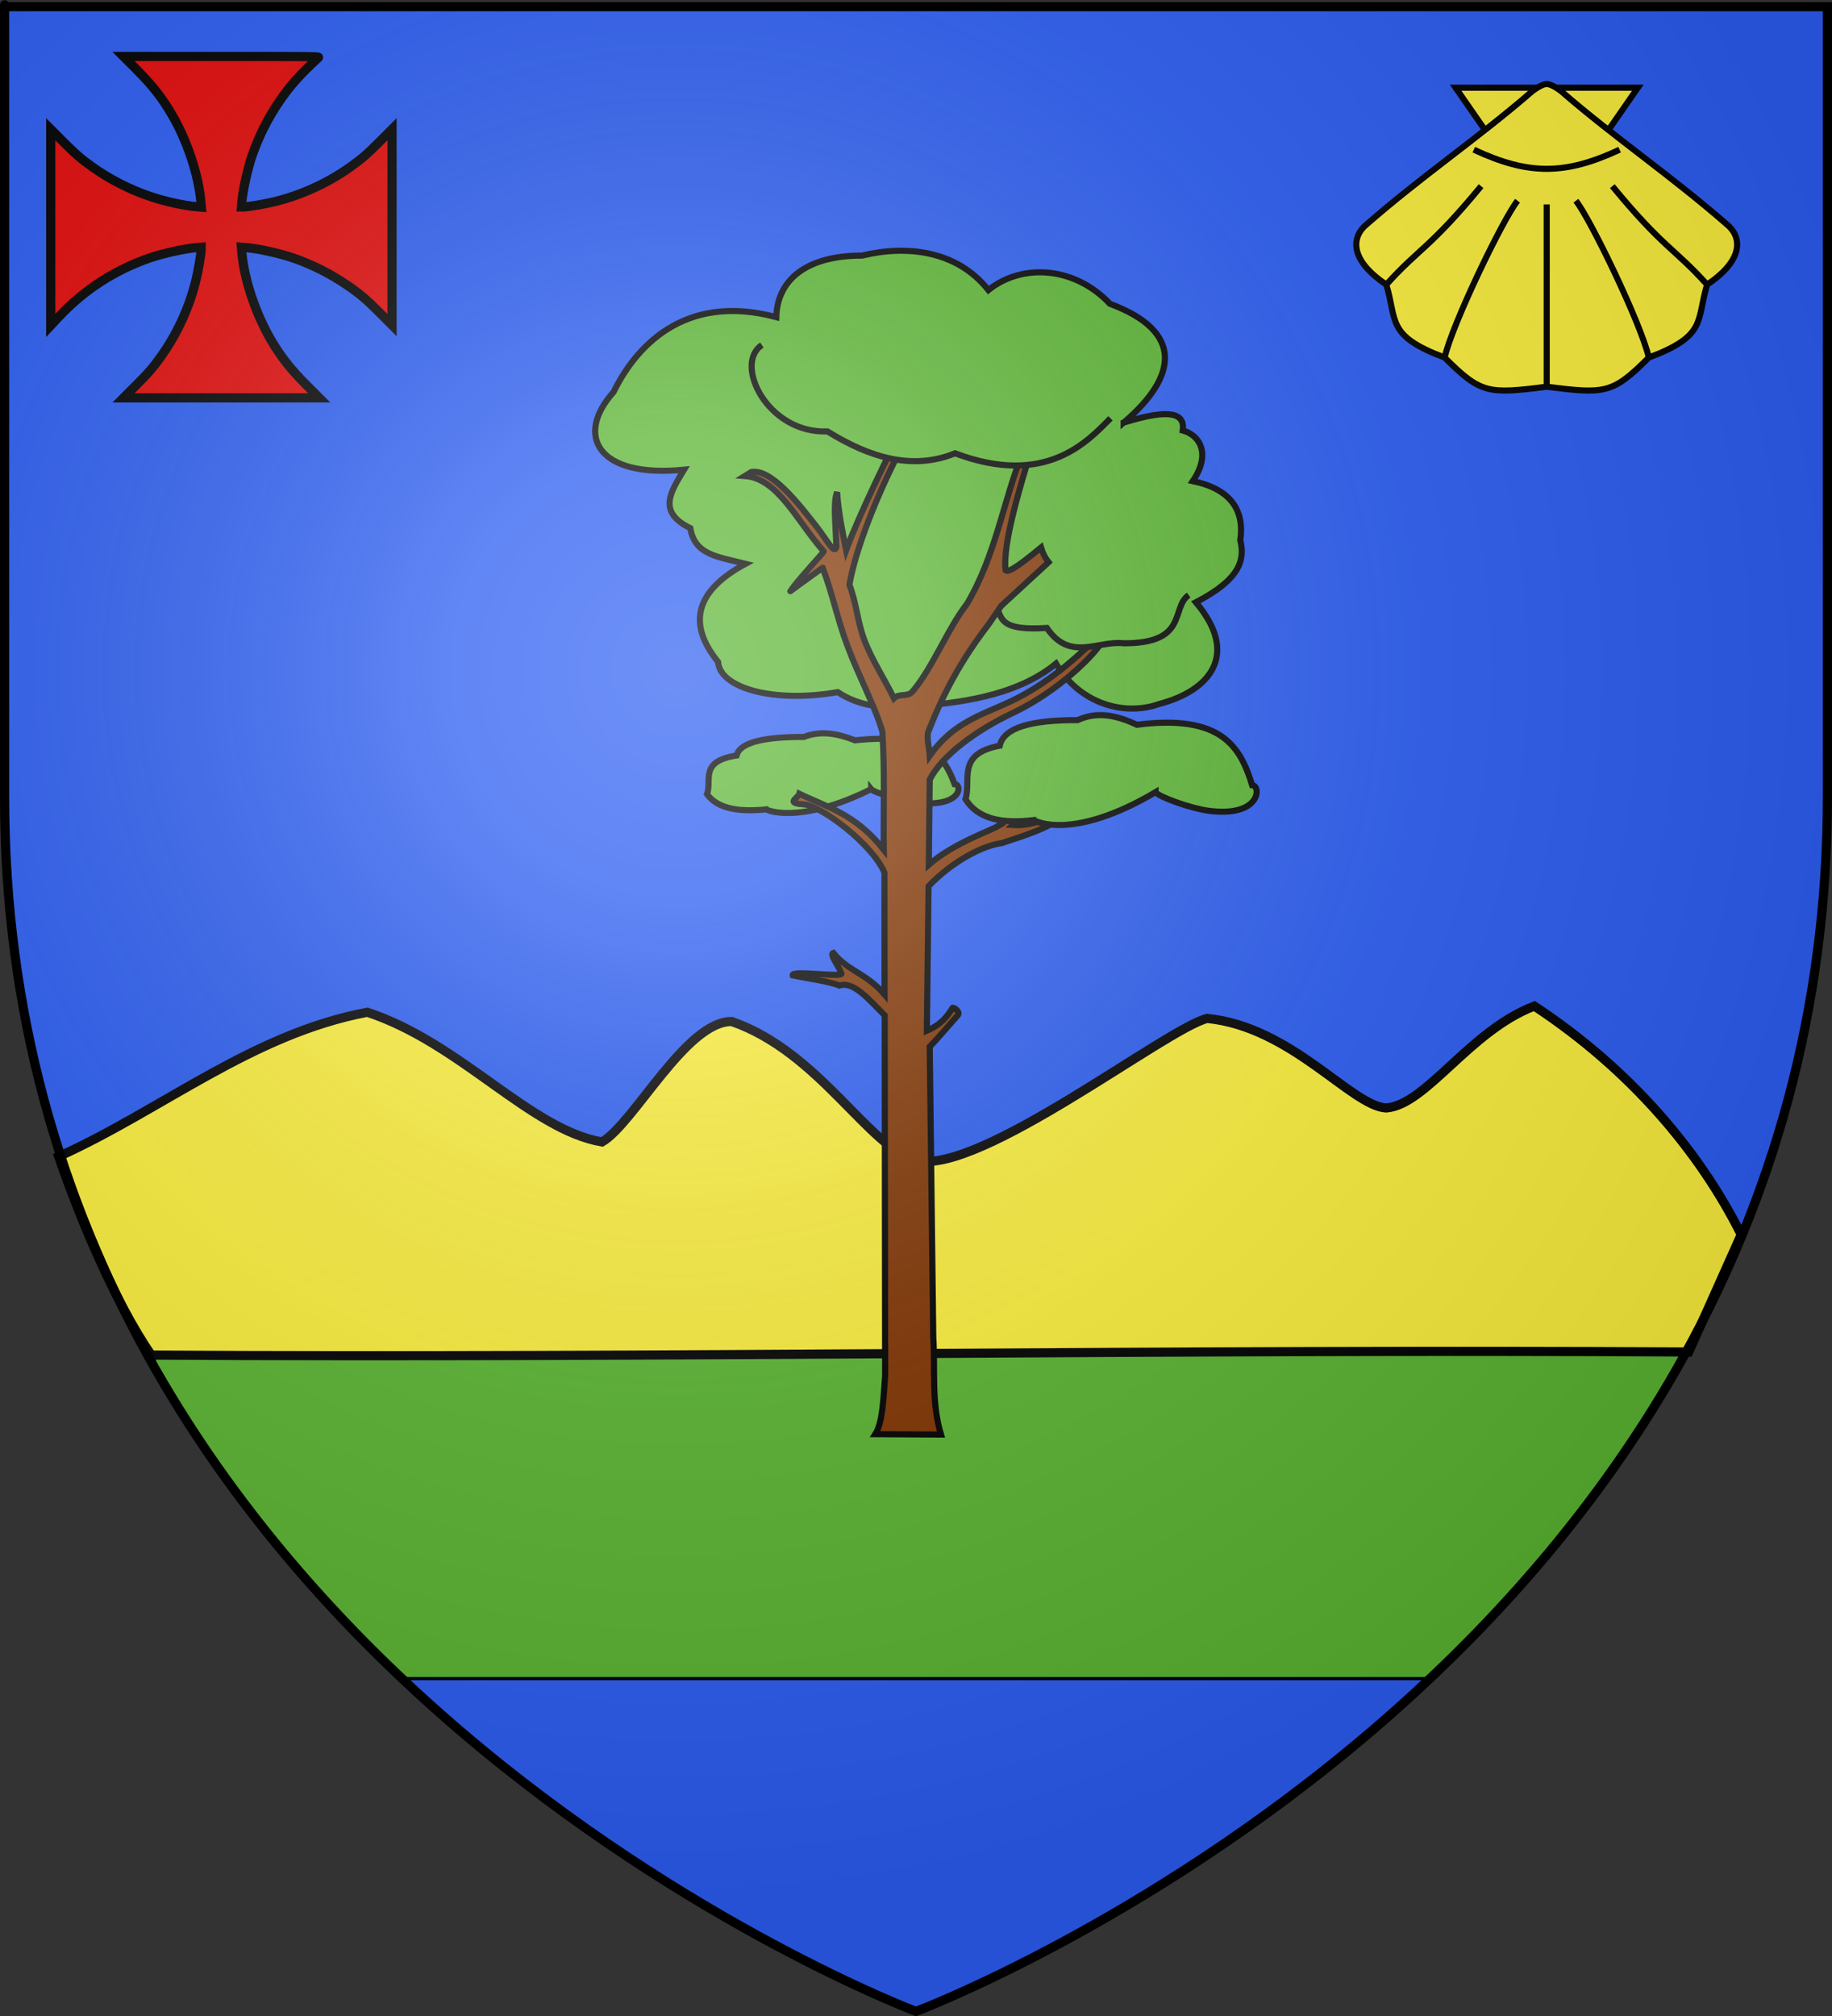 <?xml version="1.0" encoding="UTF-8" standalone="no"?>
<svg
   xmlns:dc="http://purl.org/dc/elements/1.1/"
   xmlns:cc="http://creativecommons.org/ns#"
   xmlns:rdf="http://www.w3.org/1999/02/22-rdf-syntax-ns#"
   xmlns:svg="http://www.w3.org/2000/svg"
   xmlns="http://www.w3.org/2000/svg"
   xmlns:xlink="http://www.w3.org/1999/xlink"
   xmlns:sodipodi="http://sodipodi.sourceforge.net/DTD/sodipodi-0.dtd"
   xmlns:inkscape="http://www.inkscape.org/namespaces/inkscape"
   height="660"
   width="600"
   version="1.0"
   id="svg2"
   sodipodi:version="0.32"
   inkscape:version="0.48.2 r9819"
   sodipodi:docname="Blason_ville_fr_Moliets-et-Maâ (Landes).svg"
   inkscape:export-filename="/Users/olivier/Desktop/Blason Rouge/Blason_Vide_3D.png"
   inkscape:export-xdpi="144"
   inkscape:export-ydpi="144">
  <rect width="100%" height="100%" fill="#333333" stroke="none"/>
  <sodipodi:namedview
     inkscape:window-height="712"
     inkscape:window-width="1024"
     inkscape:pageshadow="2"
     inkscape:pageopacity="0.0"
     guidetolerance="10.0"
     gridtolerance="10.0"
     objecttolerance="10.0"
     borderopacity="1.0"
     bordercolor="#666666"
     pagecolor="#ffffff"
     id="base"
     showgrid="true"
     height="660px"
     inkscape:zoom="1.04"
     inkscape:cx="96.924995"
     inkscape:cy="327.05885"
     inkscape:window-x="-4"
     inkscape:window-y="-4"
     inkscape:current-layer="layer4">
    <inkscape:grid
       type="xygrid"
       id="grid3955" />
  </sodipodi:namedview>
  <desc
     id="desc4">Flag of Canton of Valais (Wallis)</desc>
  <defs
     id="defs6">
    <linearGradient
       id="linearGradient2893">
      <stop
         style="stop-color:white;stop-opacity:0.314;"
         offset="0"
         id="stop2895" />
      <stop
         id="stop2897"
         offset="0.19"
         style="stop-color:white;stop-opacity:0.251;" />
      <stop
         style="stop-color:#6b6b6b;stop-opacity:0.125;"
         offset="0.6"
         id="stop2901" />
      <stop
         style="stop-color:black;stop-opacity:0.125;"
         offset="1"
         id="stop2899" />
    </linearGradient>
    <radialGradient
       inkscape:collect="always"
       xlink:href="#linearGradient2893"
       id="radialGradient3163"
       gradientUnits="userSpaceOnUse"
       gradientTransform="matrix(1.353,0,0,1.349,-77.629,-85.747)"
       cx="221.445"
       cy="226.331"
       fx="221.445"
       fy="226.331"
       r="300" />
  </defs>
  <g
     inkscape:groupmode="layer"
     id="layer3"
     inkscape:label="Fond écu"
     style="display:inline"
     sodipodi:insensitive="true">
    <path
       id="path2855"
       style="fill:#2b5df2;fill-opacity:1;fill-rule:evenodd;stroke:none"
       d="m 300,658.5 c 0,0 298.5,-112.32 298.5,-397.772 0,-285.452 0,-258.552 0,-258.552 l -597,0 0,258.552 C 1.5,546.18 300,658.5 300,658.5 z"
       sodipodi:nodetypes="cccccc"
       inkscape:connector-curvature="0" />
    <g
       style="display:inline"
       inkscape:label="Fond écu"
       id="layer3-1"
       transform="translate(0.299,-0.472)">
      <path
         id="path3009"
         d="m 132.281,550 c 1.503,1.412 2.994,2.899 4.5,4.281 4.646,4.266 9.305,8.39 13.969,12.375 4.664,3.985 9.323,7.823 13.969,11.531 4.646,3.708 9.284,7.284 13.875,10.719 9.182,6.87 18.224,13.201 26.969,19 8.745,5.799 17.202,11.085 25.219,15.844 8.016,4.759 15.598,9.002 22.594,12.75 6.996,3.748 13.378,6.984 19.062,9.75 5.684,2.766 10.669,5.061 14.75,6.875 8.162,3.629 12.812,5.375 12.812,5.375 0,0 4.65,-1.746 12.812,-5.375 4.081,-1.814 9.066,-4.109 14.75,-6.875 5.684,-2.766 12.098,-6.002 19.094,-9.75 6.996,-3.748 14.546,-7.991 22.562,-12.75 8.016,-4.759 16.474,-10.044 25.219,-15.844 8.745,-5.799 17.786,-12.13 26.969,-19 4.591,-3.435 9.229,-7.011 13.875,-10.719 4.646,-3.708 9.305,-7.546 13.969,-11.531 4.664,-3.985 9.323,-8.109 13.969,-12.375 1.506,-1.383 2.997,-2.87 4.5,-4.281 l -335.438,0 z"
         style="fill:#2b5df2;fill-rule:evenodd;stroke:#000000;stroke-width:1px;stroke-linecap:butt;stroke-linejoin:miter;stroke-opacity:1"
         inkscape:connector-curvature="0" />
      <path
         id="rect3007"
         d="m 132.281,550 335.438,0 c 3.134,-2.944 6.272,-5.862 9.375,-8.938 4.591,-4.55 9.156,-9.256 13.656,-14.094 4.5,-4.838 8.94,-9.808 13.312,-14.938 4.373,-5.13 8.666,-10.418 12.875,-15.844 4.209,-5.425 8.336,-10.994 12.344,-16.719 4.008,-5.724 7.885,-11.598 11.656,-17.625 3.771,-6.027 7.439,-12.197 10.938,-18.531 0.596,-1.079 1.131,-2.224 1.719,-3.312 l -507.188,0 c 0.587,1.088 1.123,2.233 1.719,3.312 3.498,6.334 7.166,12.504 10.938,18.531 3.771,6.027 7.648,11.901 11.656,17.625 4.008,5.724 8.135,11.293 12.344,16.719 4.209,5.425 8.502,10.714 12.875,15.844 4.373,5.13 8.812,10.099 13.312,14.938 4.5,4.838 9.065,9.544 13.656,14.094 3.103,3.075 6.241,5.994 9.375,8.938 z"
         style="fill:#5ab532;fill-rule:evenodd;stroke:#000000;stroke-width:1px;stroke-linecap:butt;stroke-linejoin:miter;stroke-opacity:1"
         inkscape:connector-curvature="0" />
    </g>
  </g>
  <g
     inkscape:groupmode="layer"
     id="layer4"
     inkscape:label="Meubles"
     sodipodi:insensitive="true">
    <path
       style="fill:#fcef3c;stroke:#000000;stroke-width:3;stroke-linecap:butt;stroke-linejoin:miter;stroke-miterlimit:4;stroke-opacity:1;stroke-dasharray:none"
       d="M 48.533,443.623 C 36.4,425.76 25.413,399.525 18.2,378.629 51.903,363.462 81.563,338.468 119.311,331.39 c 30.67,10.111 53.252,38.422 76.844,42.467 10.448,-6.067 27.555,-39.593 42.491,-39.433 28.985,10.111 44.801,41.455 60.642,45.5 20.559,4.718 81.563,-43.141 95.044,-46.511 27.637,2.696 47.185,28.648 58.644,29.322 13.144,-1.011 27.3,-25.278 48.533,-33.367 31.681,20.896 54.263,47.859 67.744,74.822 -5.73,12.807 -11.459,25.615 -17.189,38.422 -167.844,-1.011 -335.688,2.022 -503.531,1.011 z"
       id="path3094"
       inkscape:connector-curvature="0"
       sodipodi:nodetypes="cccccccccccc"
       transform="translate(1.011,0)" />
    <g
       id="g3884"
       style="fill:#fcef3c;stroke:#000000;stroke-width:1.675"
       transform="matrix(1.194,0,0,1.194,506.565,77.658)">
      <path
         id="path3886"
         d="M -25,-41 0,-5 25,-41 z"
         inkscape:connector-curvature="0"
         style="fill:#fcef3c;stroke-width:1.675" />
      <path
         id="path3888"
         d="m 0,-42 c -1.5,0 -4,2 -4,2 -15,13 -30,23 -46,37 -4,4 -3,10 6,16 3,10 0,14 16,20 10,10 12,10 28,8 16,2 18,2 28,-8 C 44,27 41,23 44,13 53,7 54,1 50,-3 34,-17 19,-27 4,-40 c 0,0 -2.5,-2 -4,-2 z"
         inkscape:connector-curvature="0"
         style="fill:#fcef3c;stroke-width:1.675" />
      <path
         id="path3890"
         d="m -20,-24 c 15,7 25,7 40,0"
         inkscape:connector-curvature="0"
         style="fill:#fcef3c;stroke-width:1.675" />
      <path
         id="path3892"
         d="m -44,13 c 9,-10 12,-10 26,-27 m -10,47 c 2,-9 16,-38 20,-43 M 0,41 V -9 M 44,13 C 35,3 32,3 18,-14 M 28,33 C 26,24 12,-5 8,-10"
         inkscape:connector-curvature="0"
         style="fill:#fcef3c;stroke-width:1.675" />
    </g>
    <g
       id="layer1-7"
       inkscape:label="Meuble"
       transform="matrix(0.375,0,0,0.375,171.897,77.288)">
      <g
         transform="matrix(-3.627,0,0,3.612,1999.44,-748.838)"
         id="g2529"
         style="fill:#fcef3c;stroke:#000000;stroke-width:1.472;stroke-miterlimit:4;stroke-opacity:1;stroke-dasharray:none;display:inline">
        <path
           id="path9163"
           style="fill:#5ab532;fill-opacity:1;fill-rule:evenodd;stroke:#000000;stroke-width:1.472;stroke-linecap:butt;stroke-linejoin:miter;stroke-miterlimit:4;stroke-opacity:1;stroke-dasharray:none"
           d="m 407.085,252.415 c -12.967,-11.076 -14.638,-22.021 3.303,-28.73 8.333,-8.923 20.993,-9.965 29.264,-3.315 7.611,-9.674 19.813,-10.914 30.395,-8.335 13.905,-0.013 20.466,6.223 20.677,14.881 22.569,-6.075 34.148,7.728 39.19,18.113 9.299,10.367 4.059,20.84 -16.985,18.756 3.258,5.409 6.481,10.222 -1.497,14.119 -1.102,6.494 -6.443,6.878 -13.306,8.622 15.291,8.259 11.709,17.366 6.611,23.731 -0.441,6.365 -13.557,9.988 -28.816,7.28 -4.479,3.045 -10.697,4.387 -19.255,3.435 -8.754,-0.843 -23.293,-2.071 -33.297,-10.327 -5.842,9.937 -16.701,12.707 -24.88,9.756 -12.258,-3.212 -19.382,-11.988 -8.798,-24.572 -10.654,-5.528 -11.86,-10.246 -10.699,-14.988 -1.023,-7.246 2.251,-12.356 11.439,-14.301 -4.555,-6.726 -1.521,-11.199 2.416,-12.223 -0.556,-4.084 2.783,-5.488 14.238,-1.904 z"
           sodipodi:nodetypes="ccccccccccccccccccc"
           inkscape:connector-curvature="0" />
        <path
           style="fill:#5ab532;fill-opacity:1;fill-rule:evenodd;stroke:#000000;stroke-width:1.472;stroke-linecap:butt;stroke-linejoin:miter;stroke-miterlimit:4;stroke-opacity:1;stroke-dasharray:none"
           d="m 467.877,341.004 c 17.497,8.698 25.273,4.985 25.273,4.886 6.207,0.607 11.488,0.05 14.257,-3.665 -1.258,-3.403 1.951,-7.928 -7.128,-9.366 -0.81,-3.224 -6.758,-4.51 -16.201,-4.479 -4.104,-1.617 -8.208,-0.807 -12.313,0.814 -17.73,-1.91 -21.551,3.949 -23.977,10.587 -1.876,0 -1.891,5.701 9.072,4.479 3.721,-0.415 10.369,-2.443 11.017,-3.258 z"
           id="path2525"
           sodipodi:nodetypes="cccccccsc"
           inkscape:connector-curvature="0" />
        <g
           id="g9167"
           style="fill:#fcef3c;fill-opacity:1;stroke:#000000;stroke-width:2.879;stroke-miterlimit:4;stroke-opacity:1;stroke-dasharray:none"
           transform="matrix(0.483,0,0,0.541,273.345,75.065)">
          <path
             style="fill:#803300;fill-opacity:1;fill-rule:evenodd;stroke:#000000;stroke-width:1.472;stroke-linecap:butt;stroke-linejoin:miter;stroke-miterlimit:4;stroke-opacity:1;stroke-dasharray:none"
             d="m 77.812,43.875 c 4.007,4.903 14.582,26.811 16.906,40.219 -1.671,4.327 -1.909,8.779 -3.526,13.171 C 89.381,102.184 86.178,107.027 84,111.531 82.725,110.274 80.707,111.313 79.52,109.907 74.614,104.093 71.131,94.839 66.406,88.719 59.466,77.025 57.511,63.306 53.125,52.594 c -0.59,-0.803 -1.438,-1.068 -2.25,-1.375 2.533,8.582 7.033,23.047 6.219,29.375 -0.518,0.4 -1.669,0.189 -8.531,-5.5 -0.381,1.317 -0.972,2.504 -1.812,3.562 L 58.153,89.202 61.25,93.75 c 6.628,8.631 10.961,16.873 14.469,25.875 0.448,1.617 -0.21,3.87 -0.344,5.812 C 69.771,117.38 62.934,115.623 56.008,112.352 47.417,108.294 39.486,101.67 32.938,94.5 c -0.002,1.952 0.253,1.991 0.656,2.844 1.551,3.284 10.711,12.482 21.671,17.694 9.092,4.324 17.235,10.43 20.111,16.181 l 0.219,20.562 c -6.046,-5.372 -15.967,-8.618 -16.656,-9.375 -4.64,-1.904 -5.133,-10.641 -7.5,-12.781 1.312,6.045 2.241,11.143 3.906,12.562 -4.01,0.282 -8.021,-1.149 -12.031,-3.688 -0.216,0.319 -0.378,0.65 -0.906,0.969 3.723,3.285 9.806,5.167 15.625,7.094 4.415,0.539 11.739,4.251 17.625,10.406 l 0.406,34.938 c -3.349,-1.415 -4.933,-3.418 -6.188,-5.531 -0.076,-0.227 -2.049,0.889 -1.219,1.844 2.533,2.915 5.933,6.822 6.719,7.562 l -0.854,70.196 c -0.505,7.855 0.523,15.71 -1.859,23.566 l 15.815,-0.094 c -1.762,-2.791 -1.959,-8.713 -2.367,-14.213 l 0.019,-15.357 0.09,-71.691 c 3.376,-3.313 7.429,-8.432 10.906,-7.188 2.606,-1.074 7.508,-1.649 11.25,-2.469 0.517,-1.403 -12.86,0.719 -11.684,-0.564 0.687,-1.826 2.903,-4.593 1.903,-4.873 -3.497,4.419 -7.948,4.891 -12.344,10.062 l 0.031,-29.469 c 2.86,-6.819 15.232,-16.215 19.469,-16.5 4.555,-0.307 1.31,-1.46 1.031,-2.562 -6.787,3.276 -13.557,4.907 -20.344,13.531 0.115,-9.51 -0.26,-19.021 0.344,-28.531 1.707,-5.99 5.608,-13.268 8.355,-20.584 2.483,-6.615 3.781,-13.26 6.02,-19.01 -0.927,-0.765 9.272,6.684 7.719,5.594 -0.886,-1.768 -8.417,-9.817 -7.969,-9.594 6.454,-7.291 10.97,-17.654 19,-18.219 l -1.562,-0.969 c -4.826,-0.858 -11.399,7.664 -15.814,13.348 -2.418,3.113 -4.188,6.698 -4.668,4.776 0.138,-5.37 0.828,-10.688 -0.174,-13.248 -0.414,5.566 -1.333,9.667 -2.188,14 C 92.776,68.117 84.64,51.103 81.594,45.688 80.857,44.378 78.069,44.316 77.812,43.875 z"
             transform="matrix(2.07,0,0,1.848,217.538,244.825)"
             id="path9169"
             sodipodi:nodetypes="ccscsccccccccccscsscccccccccccscccccccccccccscccscccccscccsc"
             inkscape:connector-curvature="0" />
        </g>
        <path
           style="fill:#5ab532;fill-opacity:1;fill-rule:evenodd;stroke:#000000;stroke-width:1.472;stroke-linecap:butt;stroke-linejoin:miter;stroke-miterlimit:4;stroke-opacity:1;stroke-dasharray:none"
           d="m 410.245,251.364 c 5.47,5.517 15.492,16.748 37.436,8.458 10.236,4.176 20.473,1.074 30.709,-5.286 14.463,0.582 22.69,-16.339 15.793,-20.88"
           id="path2521"
           sodipodi:nodetypes="cccc"
           inkscape:connector-curvature="0" />
        <path
           style="fill:#5ab532;fill-opacity:1;fill-rule:evenodd;stroke:#000000;stroke-width:1.472;stroke-linecap:butt;stroke-linejoin:miter;stroke-miterlimit:4;stroke-opacity:1;stroke-dasharray:none"
           d="m 391.422,294.094 c 4.377,3.094 -0.023,11.685 15.621,11.649 6.218,-0.752 12.941,4.555 18.533,-3.707 10.469,0.674 10.673,-1.859 11.74,-4.123"
           id="path2523"
           sodipodi:nodetypes="cccs"
           inkscape:connector-curvature="0" />
        <path
           sodipodi:nodetypes="cccccccsc"
           id="path2527"
           d="m 399.397,341.725 c 20.257,11.998 29.26,6.877 29.26,6.74 7.187,0.838 13.301,0.069 16.506,-5.055 -1.457,-4.694 2.258,-10.936 -8.253,-12.919 -0.938,-4.447 -7.824,-6.221 -18.757,-6.179 -4.752,-2.23 -9.503,-1.113 -14.255,1.123 -20.528,-2.635 -24.95,5.448 -27.76,14.604 -2.172,0 -2.189,7.864 10.504,6.179 4.308,-0.572 12.004,-3.37 12.755,-4.493 z"
           style="fill:#5ab532;fill-opacity:1;fill-rule:evenodd;stroke:#000000;stroke-width:1.472;stroke-linecap:butt;stroke-linejoin:miter;stroke-miterlimit:4;stroke-opacity:1;stroke-dasharray:none"
           inkscape:connector-curvature="0" />
      </g>
    </g>
    <path
       transform="matrix(0.207,0,0,0.207,14.751,15.374)"
       inkscape:connector-curvature="0"
       id="path2987"
       d="m 144.366,534.75 c 19.611,-19.641 26.466,-27.58 39.233,-45.438 25.298,-35.387 44.412,-76.962 54.941,-119.506 3.718,-15.021 8.452,-42.568 8.456,-49.203 l 0.003,-3.897 -7.627,0.645 c -18.626,1.574 -53.365,9.252 -73.678,16.283 -55.706,19.282 -104.028,50.606 -144.109,93.413 -4.353,4.649 -8.965,9.567 -10.25,10.93 L 9,440.455 9,285.301 9,130.147 29.25,150.366 c 19.641,19.611 27.58,26.466 45.438,39.233 27.331,19.539 59.55,35.994 91.765,46.866 22.864,7.716 53.755,14.563 73.08,16.196 l 7.787,0.658 -0.658,-7.787 C 243.071,203.044 224.99,148.454 200.899,107.36 184.685,79.702 169.387,60.221 143.881,34.75 L 124.104,15 279.274,15 c 150.367,0 155.109,0.057 153.198,1.828 -30.197,27.994 -44.762,44.321 -61.793,69.266 -18.137,26.565 -32.489,55.107 -43.044,85.6 -7.031,20.313 -14.709,55.053 -16.283,73.678 L 310.707,253 l 3.897,-0.003 c 6.635,-0.004 34.182,-4.739 49.203,-8.456 42.544,-10.53 84.119,-29.643 119.506,-54.941 17.858,-12.767 25.797,-19.622 45.438,-39.233 L 549,130.147 l 0,154.875 0,154.875 -19.75,-19.777 c -21.037,-21.067 -31.334,-29.778 -51.344,-43.44 -26.565,-18.137 -55.107,-32.489 -85.6,-43.044 -20.393,-7.059 -55.055,-14.709 -73.838,-16.297 l -7.787,-0.658 0.658,7.787 c 3.593,42.505 21.209,95.784 45.621,137.977 15.453,26.709 31.619,47.3 57.16,72.806 l 19.777,19.75 -154.875,0 -154.875,0 20.22,-20.25 z"
       style="fill:#e20909;stroke:#000000;stroke-width:14.526;stroke-miterlimit:4;stroke-opacity:1;stroke-dasharray:none" />
  </g>
  <g
     inkscape:groupmode="layer"
     id="layer2"
     inkscape:label="Reflet final"
     sodipodi:insensitive="true">
    <path
       sodipodi:nodetypes="cccccc"
       d="M 300,658.5 C 300,658.5 598.5,546.18 598.5,260.728 C 598.5,-24.723 598.5,2.176 598.5,2.176 L 1.5,2.176 L 1.5,260.728 C 1.5,546.18 300,658.5 300,658.5 z "
       style="opacity:1;fill:url(#radialGradient3163);fill-opacity:1;fill-rule:evenodd;stroke:none;stroke-width:1px;stroke-linecap:butt;stroke-linejoin:miter;stroke-opacity:1"
       id="path2875"
       inkscape:export-xdpi="144"
       inkscape:export-ydpi="144" />
  </g>
  <g
     inkscape:groupmode="layer"
     id="layer1"
     inkscape:label="Contour final"
     sodipodi:insensitive="true">
    <path
       sodipodi:nodetypes="cccccc"
       d="M 300,658.5 C 300,658.5 1.5,546.18 1.5,260.728 C 1.5,-24.723 1.5,2.176 1.5,2.176 L 598.5,2.176 L 598.5,260.728 C 598.5,546.18 300,658.5 300,658.5 z "
       style="opacity:1;fill:none;fill-opacity:1;fill-rule:evenodd;stroke:#000000;stroke-width:3;stroke-linecap:butt;stroke-linejoin:miter;stroke-miterlimit:4;stroke-dasharray:none;stroke-opacity:1"
       id="path1411"
       inkscape:export-xdpi="144"
       inkscape:export-ydpi="144" />
  </g>
</svg>
